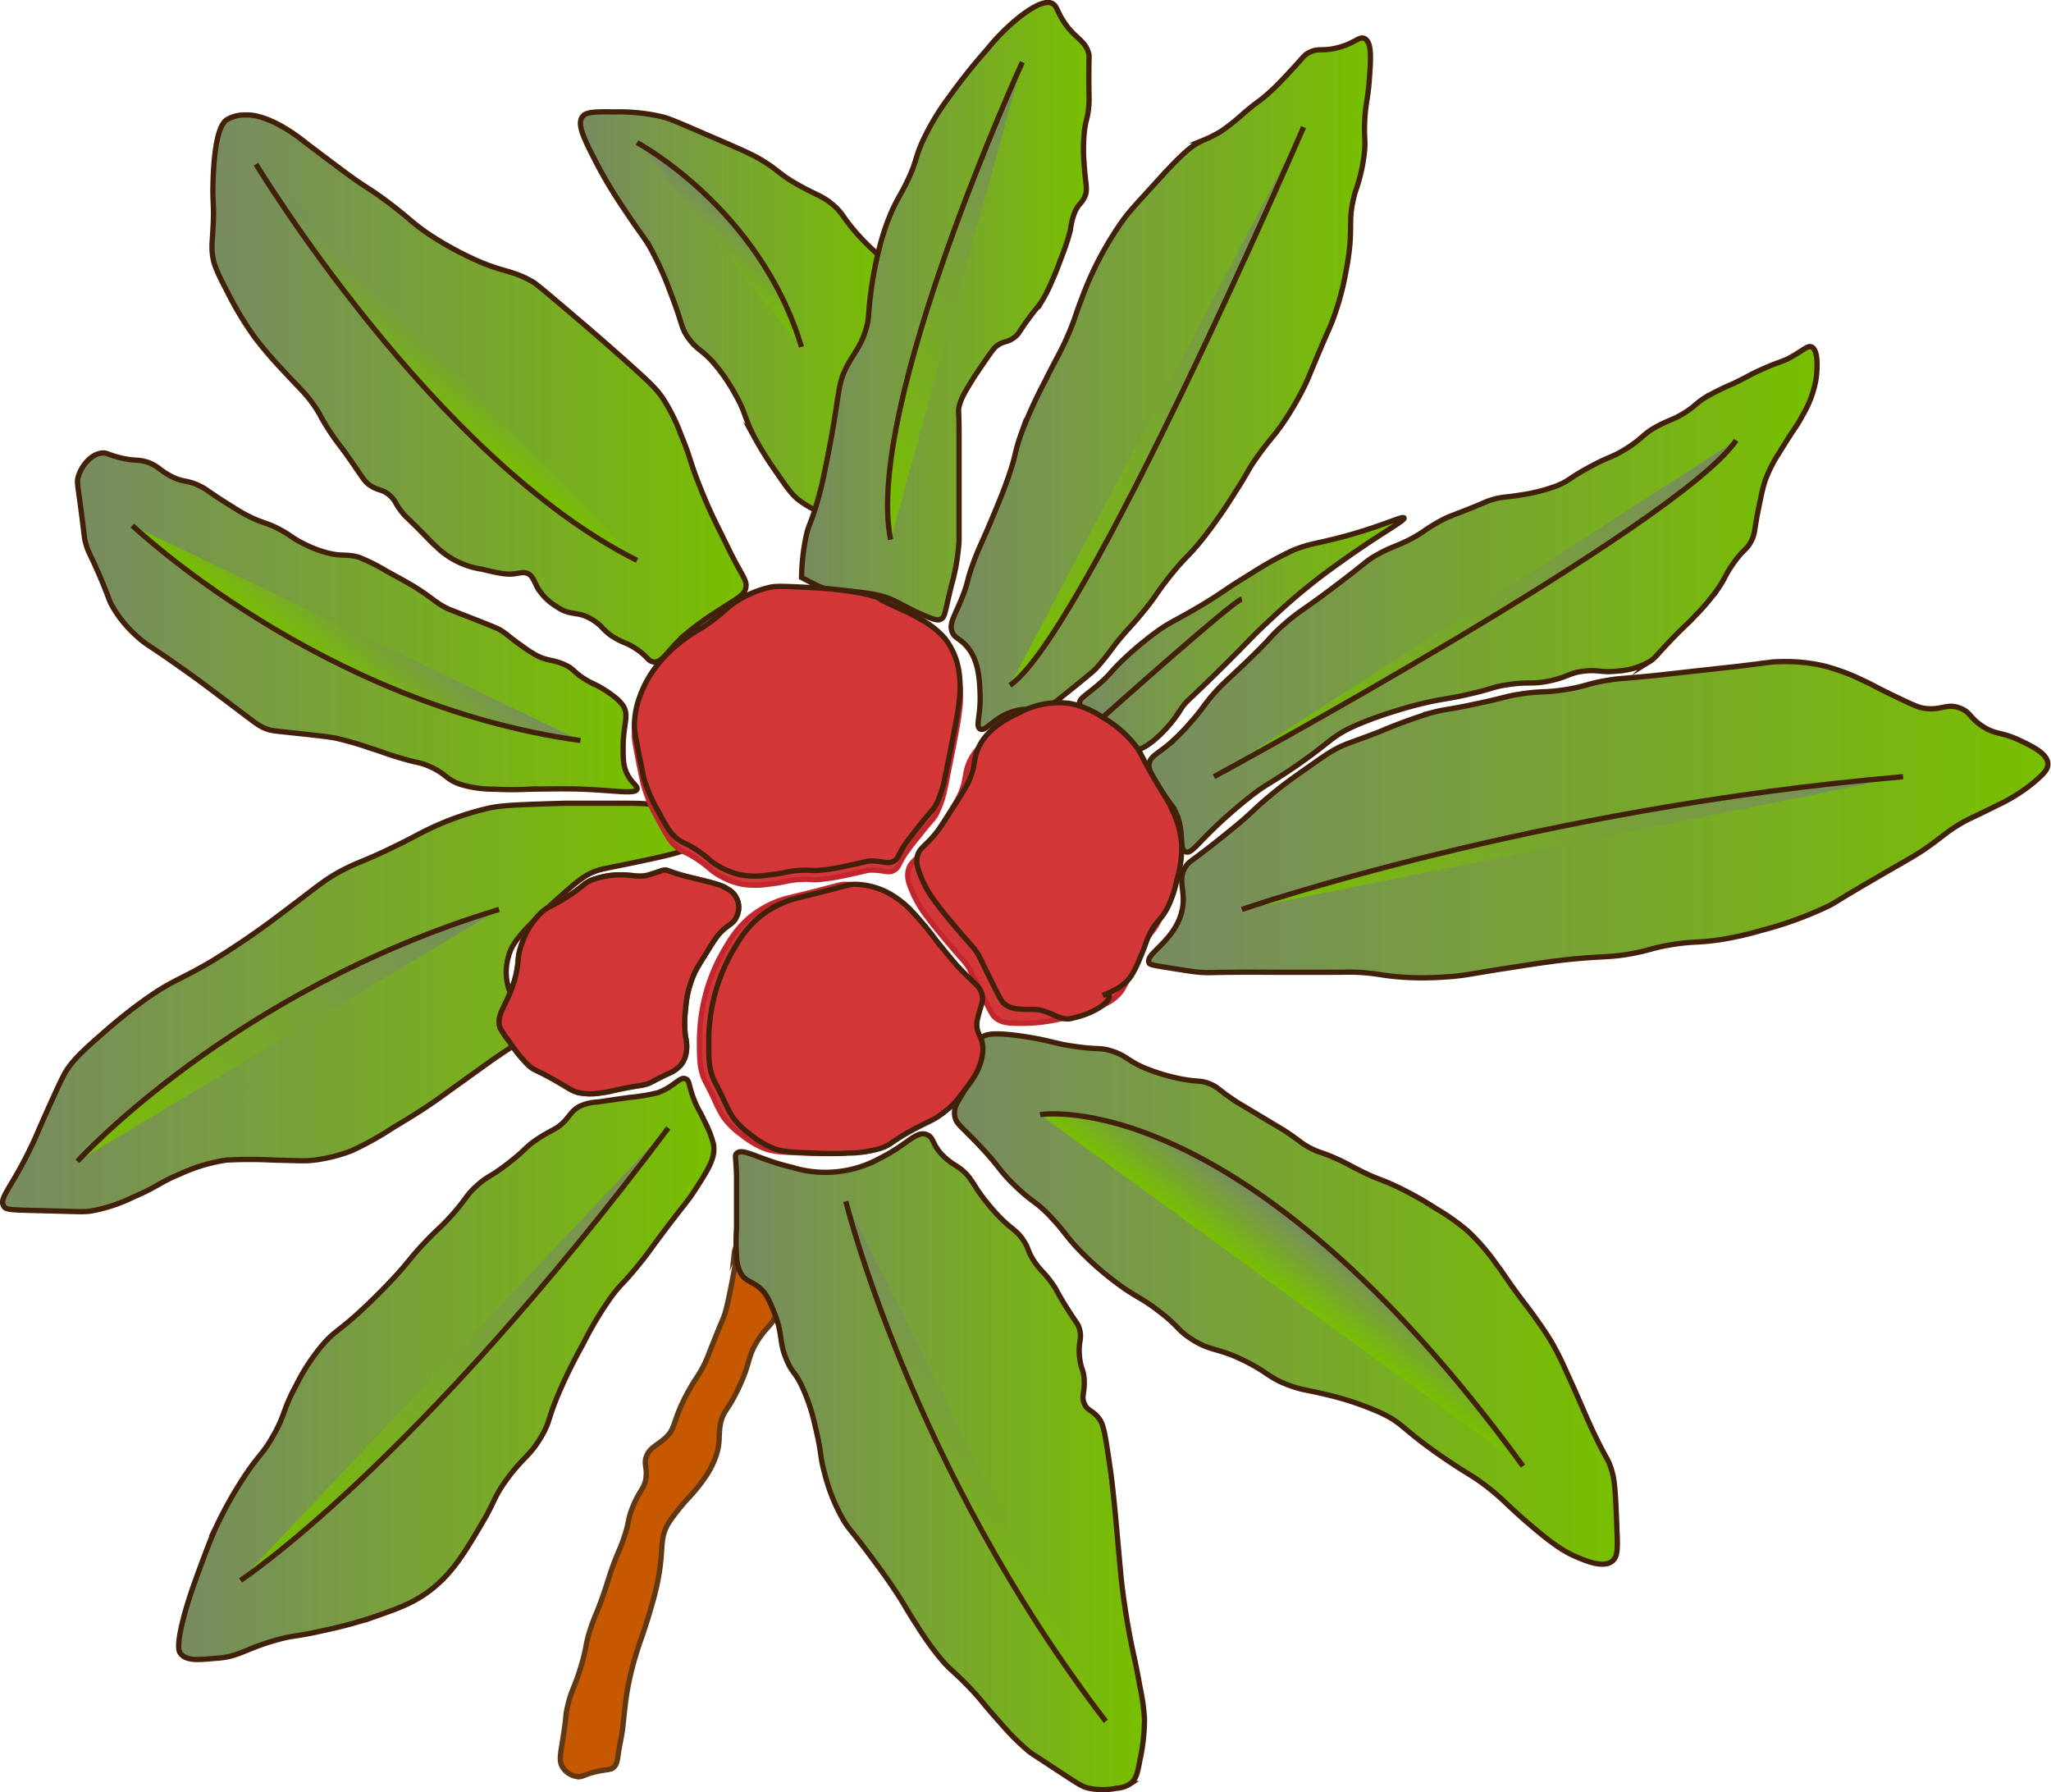 <svg xmlns="http://www.w3.org/2000/svg" xmlns:xlink="http://www.w3.org/1999/xlink" viewBox="0 0 388.34 339.32"><defs><style>.cls-1,.cls-10,.cls-11,.cls-12,.cls-13,.cls-15,.cls-16,.cls-17,.cls-18,.cls-19,.cls-2,.cls-20,.cls-21,.cls-22,.cls-23,.cls-24,.cls-25,.cls-26,.cls-27,.cls-3,.cls-4,.cls-5,.cls-7,.cls-8,.cls-9{stroke:#42210b;}.cls-1,.cls-10,.cls-11,.cls-12,.cls-13,.cls-14,.cls-15,.cls-16,.cls-17,.cls-18,.cls-19,.cls-2,.cls-20,.cls-21,.cls-22,.cls-23,.cls-24,.cls-25,.cls-26,.cls-27,.cls-3,.cls-4,.cls-5,.cls-6,.cls-7,.cls-8,.cls-9{stroke-miterlimit:10;}.cls-1{fill:url(#linear-gradient);}.cls-2{fill:url(#linear-gradient-2);}.cls-3{fill:url(#linear-gradient-3);}.cls-4{fill:url(#linear-gradient-4);}.cls-5{fill:url(#linear-gradient-5);}.cls-6{fill:#c65900;stroke:#603813;}.cls-7{fill:url(#linear-gradient-6);}.cls-8{fill:url(#linear-gradient-7);}.cls-9{fill:url(#linear-gradient-8);}.cls-10{fill:url(#linear-gradient-9);}.cls-11{fill:url(#linear-gradient-10);}.cls-12{fill:url(#linear-gradient-11);}.cls-13{fill:url(#linear-gradient-12);}.cls-14,.cls-15{fill:#d33738;}.cls-14{stroke:#c1272d;}.cls-16{fill:url(#linear-gradient-13);}.cls-17{fill:url(#linear-gradient-14);}.cls-18{fill:url(#linear-gradient-15);}.cls-19{fill:url(#linear-gradient-16);}.cls-20{fill:url(#linear-gradient-17);}.cls-21{fill:url(#linear-gradient-18);}.cls-22{fill:url(#linear-gradient-19);}.cls-23{fill:url(#linear-gradient-20);}.cls-24{fill:url(#linear-gradient-21);}.cls-25{fill:url(#linear-gradient-22);}.cls-26{fill:url(#linear-gradient-23);}.cls-27{fill:url(#linear-gradient-24);}</style><linearGradient id="linear-gradient" x1="38.8" y1="287.58" x2="140.18" y2="287.58" gradientUnits="userSpaceOnUse"><stop offset="0" stop-color="#788b62"/><stop offset="1" stop-color="#78bf00"/></linearGradient><linearGradient id="linear-gradient-2" x1="45.09" y1="101.88" x2="146.27" y2="101.88" xlink:href="#linear-gradient"/><linearGradient id="linear-gradient-3" x1="19.66" y1="146.22" x2="125.63" y2="146.22" xlink:href="#linear-gradient"/><linearGradient id="linear-gradient-4" x1="5.51" y1="219.11" x2="135.74" y2="219.11" xlink:href="#linear-gradient"/><linearGradient id="linear-gradient-5" x1="185.11" y1="100.99" x2="264.49" y2="100.99" xlink:href="#linear-gradient"/><linearGradient id="linear-gradient-6" x1="144.28" y1="305.12" x2="221.72" y2="305.12" xlink:href="#linear-gradient"/><linearGradient id="linear-gradient-7" x1="185.67" y1="274.32" x2="311.28" y2="274.32" xlink:href="#linear-gradient"/><linearGradient id="linear-gradient-8" x1="222.49" y1="183.58" x2="392.85" y2="183.58" xlink:href="#linear-gradient"/><linearGradient id="linear-gradient-9" x1="222.56" y1="141.8" x2="349.17" y2="141.8" xlink:href="#linear-gradient"/><linearGradient id="linear-gradient-10" x1="114.92" y1="87.39" x2="173.64" y2="87.39" xlink:href="#linear-gradient"/><linearGradient id="linear-gradient-11" x1="156.76" y1="87.39" x2="211.22" y2="87.39" xlink:href="#linear-gradient"/><linearGradient id="linear-gradient-12" x1="209.42" y1="148.36" x2="270.87" y2="148.36" xlink:href="#linear-gradient"/><linearGradient id="linear-gradient-13" x1="259.13" y1="57.77" x2="189.68" y2="153.36" xlink:href="#linear-gradient"/><linearGradient id="linear-gradient-14" x1="316.53" y1="99.24" x2="252.08" y2="187.94" xlink:href="#linear-gradient"/><linearGradient id="linear-gradient-15" x1="330.34" y1="150" x2="275.14" y2="225.98" xlink:href="#linear-gradient"/><linearGradient id="linear-gradient-16" x1="254.9" y1="262.71" x2="247.63" y2="272.71" xlink:href="#linear-gradient"/><linearGradient id="linear-gradient-17" x1="204.67" y1="284.53" x2="174.87" y2="325.55" xlink:href="#linear-gradient"/><linearGradient id="linear-gradient-18" x1="125.43" y1="237.46" x2="56.7" y2="332.05" xlink:href="#linear-gradient"/><linearGradient id="linear-gradient-19" x1="84.72" y1="189.81" x2="34.45" y2="259" xlink:href="#linear-gradient"/><linearGradient id="linear-gradient-20" x1="77.47" y1="141.38" x2="67.03" y2="155.75" xlink:href="#linear-gradient"/><linearGradient id="linear-gradient-21" x1="94.92" y1="89.59" x2="83.46" y2="105.37" xlink:href="#linear-gradient"/><linearGradient id="linear-gradient-22" x1="145.21" y1="69.2" x2="137.38" y2="79.98" xlink:href="#linear-gradient"/><linearGradient id="linear-gradient-23" x1="211.91" y1="49.85" x2="160.31" y2="120.87" xlink:href="#linear-gradient"/><linearGradient id="linear-gradient-24" x1="236.85" y1="139.41" x2="217.1" y2="166.58" xlink:href="#linear-gradient"/></defs><title>sumac</title><g id="Sumac"><g id="sumac-2" data-name="sumac"><path class="cls-1" d="M140.09,244.93c.47,2.55-.87,4.69-3.51,8.78-1.37,2.12-1.68,2.28-5.27,7-3.41,4.51-3.34,4.64-5.27,7-3.1,3.84-3.31,3.54-5.26,6.15a66.77,66.77,0,0,0-5.27,8.77c-1.43,2.63-2.82,5.2-4.39,8.78-2.52,5.79-1.85,5.89-3.51,8.78-2.28,4-3.78,4.17-7,8.77-2.25,3.21-1.77,3.48-4.39,7.9-3.32,5.63-5.83,9.88-10.53,13.17-2.86,2-5.5,2.93-9.65,4.39a83.09,83.09,0,0,1-9.66,2.63c-5.78,1.32-5.37.82-8.77,1.75-6.11,1.67-7.29,3.22-11.41,3.51-2.9.21-5.77.72-7-.87-.31-.39-.93-1.41.87-7.9.57-2,1.25-4.15,2.64-7.9,1.57-4.23,2.35-6.34,3.51-8.78a75.4,75.4,0,0,1,4.39-7.9c3.32-5.26,4-4.94,6.14-8.77,2.36-4.16,1.69-4.67,4.39-9.66a37.37,37.37,0,0,1,5.26-7.9c2.22-2.45,2.7-2.17,7-6.14,3-2.78,5.28-5.2,6.15-6.14,3-3.23,3.16-3.9,6.14-7,2.36-2.47,2.4-2.23,4.39-4.39,3.34-3.63,3-4.13,5.27-6.15s2.36-1.42,6.14-4.38c3.27-2.57,2.89-2.8,5.26-4.39,2.83-1.89,3.68-1.78,5.27-3.51,1-1.12,1.36-1.91,2.63-2.64a8.92,8.92,0,0,1,3.51-.87c2-.29,4.1-.6,6.15-.88a37.17,37.17,0,0,0,5.26-.88c3.2-1.19,4.12-3.12,5.27-2.63.83.35.51,1.41,1.76,4.39.62,1.49.83,1.53,1.75,3.51A20.64,20.64,0,0,1,140.09,244.93Z" transform="translate(-5.01 -28.39)"/><path class="cls-2" d="M146.23,139.62c.21-1.08-.32-1.77-1.76-4.39-1.25-2.3-2.33-4.69-3.51-7-1.75-3.48-2.85-6.25-3.51-7.9-1.91-4.8-1.72-5.42-3.51-9.66a34.93,34.93,0,0,0-3.51-7c-1.12-1.61-2.17-2.7-7-7-4.16-3.71-7-6.14-7-6.14-6.55-5.59-9.83-8.38-10.53-8.78-4.68-2.65-5.7-1.5-13.17-5.26a60.75,60.75,0,0,1-6.14-3.52c-3.35-2.2-3.75-3-7.9-6.14s-3.81-2.45-8.78-6.14c-3.26-2.43-7-5.27-7-5.27a33.14,33.14,0,0,0-5.26-3.51c-3.46-1.77-5.35-1.79-6.15-1.75a6.5,6.5,0,0,0-3.51.87c-.64.43-2.3,1.81-2.63,11.41-.16,4.63.23,4.26,0,8.78-.16,3.06-.38,4.15,0,6.14.18.94.51,2.15,2.63,6.15a62.9,62.9,0,0,0,5.27,8.77,74.34,74.34,0,0,0,5.26,6.15c3.25,3.55,4.37,4.39,6.15,7,1.2,1.78.86,1.65,2.63,4.39s1.82,2.43,4.39,6.14c2.12,3.06,2.35,3.65,3.51,4.39,1.51,1,2.17.61,3.51,1.75s1,1.58,2.63,3.51c.57.68.53.54,2.64,2.64,2.42,2.41,2.44,2.56,3.51,3.51a15.58,15.58,0,0,0,8.77,4.39c3,.72,4.58,1.08,6.15.87,1.08-.14,1.8-.42,2.63,0s1.12,1.47,1.75,2.64a10.35,10.35,0,0,0,3.52,3.51c2.9,2.05,3.93.67,7,2.63,2.06,1.31,1.86,2.09,4.39,3.51,1.53.86,2,.79,3.51,1.76,2.46,1.56,2.42,2.48,3.51,2.63,1.74.23,2.46-2.06,6.14-5.27A55,55,0,0,1,141,144C144.61,141.61,146,141.09,146.23,139.62Z" transform="translate(-5.01 -28.39)"/><path class="cls-3" d="M19.85,118.55c.63-2,2.32-4.11,4.39-4.39,1-.13,1.07.29,3.51.88,3,.73,3.37.23,5.26.88s2.1,1.43,4.39,2.63,2.8.62,5.27,1.76c1.43.66,1.33.85,4.82,3.07,2.11,1.33,3.16,2,4.39,2.63,3,1.54,3.4,1.17,6.15,2.64,2.16,1.15,2.13,1.5,4.38,2.63A22.72,22.72,0,0,0,66.8,133c3,.82,3.59.18,6.15.88a35.89,35.89,0,0,1,5.26,2.63c3.12,1.71,4.68,2.56,6.14,3.51,2.89,1.89,3.1,2.42,5.27,3.52.49.24.53.24,4.39,1.75,4.95,1.94,5.39,2.13,6.14,2.63,1.11.74,1.2,1,3.51,2.64a29.16,29.16,0,0,0,2.64,1.75c2.26,1.25,3,.85,5.26,1.76,2.47,1,1.72,1.59,5.27,3.51a21.18,21.18,0,0,1,4.39,2.63A7.83,7.83,0,0,1,123,162c1.18,1.93,0,3.4,0,7.9,0,2.21,0,3.66.88,5.26s1.94,2.08,1.75,2.63c-.34,1-4.07.24-10.53,0-3.82-.13-7.64,0-9.65,0a68.47,68.47,0,0,1-7,0,21.73,21.73,0,0,1-6.15-.87c-3-1-2.78-2.09-6.14-3.51-1.86-.8-1.78-.42-6.14-1.76-2.41-.74-2.39-.84-5.27-1.75a60.41,60.41,0,0,0-6.14-1.76c-1.18-.24-3.14-.46-7-.88-4.73-.51-5.13-.5-6.15-.88-1.29-.47-1.86-.93-5.26-3.51-1.48-1.11-4.74-3.58-7-5.26-3.1-2.28-6-4.26-6.15-4.39-4.16-2.87-4.66-3-6.14-4.39a22.8,22.8,0,0,1-4.39-5.26c-1-1.65-.75-1.78-2.63-6.15s-2.12-4.28-2.64-6.14c-.29-1-.22-1.12-.87-6.15S19.5,119.64,19.85,118.55Z" transform="translate(-5.01 -28.39)"/><path class="cls-4" d="M106.65,222.55c-.07,1.44-1.56,1.79-7.9,6.15-.55.37-2.41,1.71-6.14,4.39-4.63,3.31-4.7,3.41-6.15,4.38-2.15,1.46-3.77,2.44-7,4.39a59.07,59.07,0,0,1-7.9,4.39,29.92,29.92,0,0,1-7,1.76c-1.89.23-2.55.11-7.9,0a82.16,82.16,0,0,0-8.77,0,32.22,32.22,0,0,0-8.78,2.63C35,252.34,35,253,30.29,255a30,30,0,0,1-7.9,2.63c-1.41.22-1.87.16-7.89,0-7.48-.19-8.31-.13-8.78-.88-1-1.54,1.52-3.51,5.26-11.41,1-2.06.86-2,3.52-7.9,2.3-5.09,2.78-6,3.51-7s1.78-2.38,6.14-6.14a97.73,97.73,0,0,1,8.78-7c5.07-3.53,6-3.28,12.28-7a158.88,158.88,0,0,0,14-9.66c6-4.47,7.34-5.88,11.41-7.9,2.57-1.27,3.21-1.28,7.89-3.51,4.84-2.29,5.72-3,8.78-4.38a53,53,0,0,1,10.53-3.52c2.42-.52,6.3-.63,14-.87.52,0-.1,0,10.53,0,4.59,0,6,0,7.9.87,3.14,1.51,6,4.93,5.26,7-.39,1.07-1.61,1.43-7,2.63-9.25,2-9.56,1.82-11.41,2.63-2.14.94-4.35,3-8.78,7-5.73,5.26-6.61,7.25-7,8.78a10.42,10.42,0,0,0,0,6.14C102.84,219.78,106.76,220.21,106.65,222.55Z" transform="translate(-5.01 -28.39)"/><path class="cls-5" d="M185.28,148c-.57-1.58.38-2.79,1.76-6.14,1.45-3.51.82-3.18,2.63-7.9.87-2.25.93-2.12,2.64-6.14,1.46-3.45,2.49-5.88,3.51-8.78,1.71-4.87,1.17-4.74,2.63-8.78a87,87,0,0,1,4.39-9.65c2.38-4.8,2.95-5.45,4.39-8.78s1.36-3.78,2.63-7a62.56,62.56,0,0,1,7.9-14.92c1-1.4,2.74-3.27,6.14-7,5.41-6,7-7.08,8.78-7.9a24.77,24.77,0,0,0,3.51-1.75,39.09,39.09,0,0,0,4.39-3.51c2.84-2.38,2.66-2,4.39-3.51s3.17-3.09,4.38-4.39c2.49-2.67,2.53-3,3.51-3.51,1.79-.92,2.42-.19,5.27-.88,3.43-.83,4.21-2.29,5.27-1.76,1.39.71,1.17,3.82.87,7.9-.26,3.63-.72,4.27-.87,7.9-.12,2.85.14,3.11,0,5.27a32.53,32.53,0,0,1-1.76,7.9c-1.74,6.15-.1,6.32-1.75,14.92a52.18,52.18,0,0,1-2.64,9.65c-.56,1.44-.6,1.33-2.63,6.14-1.74,4.12-1.87,4.58-2.63,6.15a58.73,58.73,0,0,1-3.51,6.14c-2.18,3.32-2.83,3.57-5.27,7-2,2.76-1.61,2.71-4.39,7a95.27,95.27,0,0,1-6.14,8.78c-2.83,3.53-3.05,3.14-6.15,7-2.73,3.43-2.48,3.63-5.26,7-2.35,2.86-2.77,3-5.27,6.15a48.71,48.71,0,0,1-3.51,4.39c-.44.44-.86.84-5.26,4.38-2.81,2.26-3,2.41-3.51,2.64-2.43,1.11-3.51.28-6.15.87-4.32,1-5.87,4.19-7,3.51-.93-.55.22-2.61,0-7-.13-2.68-.31-6.22-2.63-8.77C186.63,149.17,185.75,149.23,185.28,148Z" transform="translate(-5.01 -28.39)"/><path class="cls-6" d="M111.56,363c-.74-1.18-.47-2.34,0-5.27.83-5.12.42-4.14.88-6.14.79-3.49,1.35-3.55,2.63-7.9,1.12-3.77.68-3.65,1.76-7,1-2.95,1.23-2.89,2.63-7,.81-2.4.91-3,1.76-5.27.91-2.45,1.08-2.5,1.75-4.39,1.27-3.54.76-3.59,1.76-6.14,1.37-3.51,2.48-3.76,2.63-6.14.11-1.73-.43-2.21,0-3.51.58-1.77,2-2.15,3.51-3.51,2.27-2,1.27-3.06,4.39-8.78,1.69-3.1,2.26-3.31,3.51-6.14.43-1,.4-1.05,1.75-4.39,1.45-3.58,1.51-3.57,1.76-4.39.74-2.44,2.09-9.92,2.63-13.17.68-4.09.17.06,0,0a14.36,14.36,0,0,0-.87,1.76s.16-1.51.87-1.76c1.3-.45,3.88,3.33,5.27,6.15,1.25,2.53,2.26,4.6,1.75,7-.44,2.13-1.58,2.21-3.51,5.26-2,3.24-1.2,3.85-3.51,8.78-2.17,4.64-3,4.37-3.51,7-.39,2.26.06,3.49-.88,6.15a17.12,17.12,0,0,1-1.75,3.51,33.23,33.23,0,0,1-3.51,4.38,41.94,41.94,0,0,0-3.51,4.39c-2.26,3.58-.68,5.15-2.63,13.17-.64,2.62-1.55,5.47-1.76,6.14-.86,2.72-1.06,3-1.76,5.27a58.35,58.35,0,0,0-1.75,7c-.37,2.05-.55,3.88-.88,7-.18,1.77-.62,3.5-.88,5.27-.19,1.34-.27,2.06-.87,2.63s-1.35.36-3.51.88-2.42,1.05-3.52.87A3.94,3.94,0,0,1,111.56,363Z" transform="translate(-5.01 -28.39)"/><path class="cls-7" d="M180.46,243.18c1.52.55.88,2,3.51,4.39,1.75,1.58,2.78,1.61,4.39,3.51a30.72,30.72,0,0,1,1.75,2.63,44.31,44.31,0,0,0,3.51,4.39c2.95,3.2,3.8,2.95,5.27,5.27,1,1.55.58,1.64,1.75,3.51,1.29,2.05,1.89,2.12,3.51,4.38,1.07,1.48.76,1.38,2.64,4.39,2.07,3.33,2.34,3.29,2.63,4.39.52,2-.32,2.27,0,5.27.25,2.37.79,2.28.88,4.38.1,2.42-.57,3,0,4.39s1.48,1.23,2.63,2.64c.87,1.06,1.13,2.09,1.76,6.14.68,4.39.87,6.14.87,6.14.45,4,.72,7,.88,8.78.56,6.18.83,9.27.88,9.65.22,1.92.72,6.11,1.75,11.41.56,2.86,1,4.41,1.76,8.78a40.62,40.62,0,0,1,.88,6.14,36.52,36.52,0,0,1-.88,7.9c-.44,2.51-.77,3.62-1.76,4.39a5.32,5.32,0,0,1-2.63.88,13.12,13.12,0,0,1-5.26,0c-1.31-.3-1.85-.69-6.15-3.51-4.69-3.09-4.68-3.05-5.26-3.51a45.13,45.13,0,0,1-5.27-5.27c-3.62-4-3.5-4.26-6.14-7-3-3.09-3.26-2.9-5.27-5.27a56.66,56.66,0,0,1-4.39-6.14c-2.3-3.51-2.27-3.85-4.39-7-1.49-2.24-2.69-3.86-4.38-6.14-4-5.36-4.11-5.05-5.27-7a34.32,34.32,0,0,1-3.51-8.77c-1-3.62-.47-3.53-1.76-8.78a35.59,35.59,0,0,0-2.63-7.9c-1.34-2.69-1.63-2.19-2.63-4.39-1.77-3.85-.76-5.12-2.63-9.65-.89-2.13-1.38-3.31-2.64-4.39-1.44-1.23-2.57-1.19-3.51-2.63a7.44,7.44,0,0,1-.88-3.51,38.94,38.94,0,0,1,0-5.27c0-1.75,0-3.51,0-5.26v-4.39c-.09-3.63-.39-4,0-4.39,1.14-1.19,4.21,1.16,10.54,2.63a21.41,21.41,0,0,0,16.67-1.75C176.94,245,178.4,242.43,180.46,243.18Z" transform="translate(-5.01 -28.39)"/><path class="cls-8" d="M191,224.75c.46-.4,1.62-1.18,8.78,0,4.56.75,4.82,1.19,8.77,1.75,4.58.66,4.7.14,7,.88,3.09,1,3,2,7,3.51a36.65,36.65,0,0,0,6.14,1.76c3.25.62,3.52.2,5.26.87s1.72,1.21,5.27,3.52l4.39,2.63L248,242.3c3.23,2.08,3.25,2.49,5.26,3.51,1.69.86,1.71.59,4.39,1.76,2.32,1,2.93,1.48,5.27,2.63,3,1.48,3.22,1.29,6.14,2.63a65.36,65.36,0,0,1,7.9,4.39,39.24,39.24,0,0,1,6.14,4.39,40.53,40.53,0,0,1,5.27,6.14c1.69,2.25,1.8,2.67,4.39,6.15,1.35,1.82,1.55,2,2.63,3.51s2.31,3.21,3.51,5.26a56.1,56.1,0,0,1,2.63,5.27c1.71,3.71,2.78,6.23,3.51,7.9,4.07,9.3,4.38,8.08,5.27,11.41.52,1.94.64,5.09.88,11.41.12,3.11.07,4.47-.88,5.26-1.68,1.4-5,0-7-.87s-4.12-2.14-8.78-6.15-4.84-4.63-7.9-7-3.28-2.13-7.9-5.27c-8.38-5.7-7.81-6.66-12.28-8.77a57.23,57.23,0,0,0-10.53-3.51c-3.42-.83-4.46-.79-7-1.76-3.61-1.36-3.76-2.28-7.89-4.39-5.61-2.85-6.58-1.79-10.54-4.38-2.72-1.79-2.12-2.2-6.14-5.27-3.6-2.75-4.15-2.47-7.9-5.27a58.25,58.25,0,0,1-7-6.14c-2.63-2.74-2.85-3.56-5.27-6.14-3-3.24-3.56-2.81-7-6.15-3.26-3.15-2.61-3.28-7-7.9-3.45-3.61-4.16-3.86-4.39-5.26-.43-2.71,1.92-3.56,3.51-8.78C190.4,227.08,189.64,225.91,191,224.75Z" transform="translate(-5.01 -28.39)"/><path class="cls-9" d="M222.59,210.71c.14.27.37.37,3.51.87s4.87.79,6.14.88c1.84.14,2.45,0,6.14,0,3.22-.05,6.44,0,9.66,0h7c5.49,0,5.59-.07,7,0,3.72.19,4.41.59,7.9.88a57.54,57.54,0,0,0,8.77,0c3.78-.23,4.47-.57,12.29-1.76,6.36-1,9.55-1.45,13.17-1.75,4.92-.42,6-.22,9.65-.88s4.09-1.15,7.9-1.75c4-.64,4.76-.29,8.78-.88a60.17,60.17,0,0,0,7.9-1.76,70.27,70.27,0,0,0,12.28-4.39c2-.92.81-.51,10.53-6.14,5.72-3.31,6.58-3.72,8.78-5.27,3-2.11,3.47-2.79,6.14-4.38,1.89-1.13,1.83-.89,7-3.51a32,32,0,0,0,7-4.39c1.69-1.47,2.68-2.35,2.63-3.51-.08-1.94-3-3.3-5.27-4.39-3.56-1.69-4.42-1-7-2.63s-2.31-2.74-4.39-3.51c-2.61-1-3.51.59-7,0-1.07-.19-2.76-1-6.14-2.64-3.14-1.51-3.27-1.72-5.27-2.63a38.84,38.84,0,0,0-7-2.63,31.53,31.53,0,0,0-8.77-.88c-1.58,0-1.55.13-7.9.88l-7.9.87c-7.29.82-7,.79-7.9.88-6.28.64-6.28.46-8.78.88-4.06.67-4,1.12-7.9,1.75-4.2.68-4.46.2-8.77.88-2.73.43-2.64.63-7.9,1.76-6,1.29-5.86,1-8.78,1.75a94.35,94.35,0,0,0-9.65,3.51c-5.35,2.1-6.53,2.26-8.78,3.51-1.36.76-2.66,1.68-5.26,3.51-2.08,1.47-4.32,3-7,5.27-3.29,2.71-3.12,3-7,6.14-2.56,2.1-4.39,3.51-4.39,3.51-3.64,2.82-3.85,2.76-4.38,3.52-1.94,2.75.13,4.75-.88,8.77C227.31,206.68,221.69,209,222.59,210.71Z" transform="translate(-5.01 -28.39)"/><path class="cls-10" d="M222.59,173c.19-1.33,1.39-1.8,3.51-3.51a37.52,37.52,0,0,0,4.38-4.39c1.72-1.89,2.08-2.62,3.51-4.39,2.06-2.54,3.15-3.31,7-7,5.24-5,4.23-4.56,7-7,3.12-2.77,3.45-2.51,10.53-7.9,5.36-4.08,5.13-4.19,7-5.27,3.69-2.1,4.86-1.85,8.78-4.39a32.37,32.37,0,0,1,4.38-2.63c1.17-.55,1.38-.55,4.39-1.75,3.24-1.3,3.27-1.42,4.39-1.76,2-.6,2.58-.44,5.27-.88a33.6,33.6,0,0,0,7-1.75c2.35-.93,2.1-1.31,6.14-3.51s4.28-1.8,7-3.51c3.46-2.16,3.06-2.77,6.15-4.39,2.21-1.16,3.06-1.19,5.26-2.63,1.78-1.17,1.71-1.47,3.51-2.64a45,45,0,0,1,5.27-2.63c3.47-1.66,2.93-1.57,5.27-2.63,3.83-1.75,4-1.4,6.14-2.64s2.8-2,3.51-1.75c1.64.67.94,5.74.88,6.14a20.37,20.37,0,0,1-2.64,7c-1.16,2.18-1.26,1.89-4.38,7a25,25,0,0,0-2.64,5.27,32.15,32.15,0,0,0-.87,3.51c-1.31,6-.91,6.3-1.76,7.9-.95,1.8-1.4,1.34-3.51,4.39-1.45,2.09-1.25,2.33-2.63,4.39a40.94,40.94,0,0,1-4.39,5.26c-1.87,2-1.89,1.8-4.39,4.39-3.22,3.33-3.17,3.64-4.39,4.39a13.81,13.81,0,0,1-6.14,1.75c-3,.32-3.38-.31-6.15,0s-2.85,1-6.14,1.76c-3.77.88-4.22.13-8.78.88-2.81.46-2.26.69-7,1.75-4.32,1-4.89.81-8.77,1.76-1,.23-3.26.81-6.15,1.75a66.2,66.2,0,0,0-7,2.64c-4.26,2-4.3,3.06-11.41,7.89-4.43,3-4.87,2.9-7.9,5.27-3.33,2.61-6.14,5.27-6.14,5.27-4.15,3.92-5.09,5.6-6.14,5.26-1.61-.52.21-4.56-2.64-8.77a57.83,57.83,0,0,1-3.51-5.27C222.76,174.36,222.47,173.73,222.59,173Z" transform="translate(-5.01 -28.39)"/><path class="cls-11" d="M173.22,79.4c-.89-2.57-2.36-2.67-6.14-7-2.71-3.12-2.44-3.62-4.39-5.27s-3-1.77-6.14-3.51c-4.25-2.33-3.9-2.93-7.9-5.26-1.22-.72-4.05-2-9.66-4.39-6.73-2.93-7.52-3.21-8.77-3.51a35.22,35.22,0,0,0-8.78-.88c-3.63-.05-5.45-.05-6.14.88-1.08,1.46.22,4.06,2.63,8.77A87,87,0,0,0,123.2,68c3.37,5.11,3.76,5.15,5.26,7.9a62.64,62.64,0,0,1,3.51,7.9c2.35,6,1.92,6.66,3.51,8.78,1.75,2.32,2.63,2,5.27,5.26a33.5,33.5,0,0,1,3.51,5.27c2,3.52,1.58,4.1,3.51,7.9a66.43,66.43,0,0,0,4.39,7c2.47,3.66,3.33,4.53,4.39,5.26,1.29.9,3.61,2.51,5.26,1.76,1.92-.87,1.24-4.1,2.64-12.29a71.07,71.07,0,0,1,1.75-7.9,89.3,89.3,0,0,1,3.51-9.65c2.21-5.42,3-6.56,3.51-9.66C173.63,83,173.9,81.36,173.22,79.4Z" transform="translate(-5.01 -28.39)"/><path class="cls-12" d="M184.85,140.49c.6-2.53.57-2.09.87-3.51a40.57,40.57,0,0,0,.88-6.14c0-.63,0-.4,0-5.27v-9.65c0-1.76,0-3.51,0-5.27,0-4.58-.19-4.44,0-5.26.38-1.61,1.13-2.83,2.63-5.27.28-.45.78-1.18,1.76-2.63,2-2.94,2.3-3.24,2.63-3.51,1.47-1.18,2-.59,3.51-1.76.89-.69.78-1,2.64-3.51,1.59-2.18,1.78-2.13,2.63-3.51a27.2,27.2,0,0,0,1.75-3.51c.77-1.7,1.25-3,1.76-4.39A45.81,45.81,0,0,0,207.67,72a13.84,13.84,0,0,1,.87-3.51c.69-1.49,1.22-1.56,1.76-2.64.76-1.51.25-2.43,0-6.14a34.62,34.62,0,0,1,0-6.14c.27-2.67.68-2.63.88-5.27.09-1.3,0-1.51,0-5.27,0-4.32.09-4,0-4.38-.75-3-2.89-2.83-5.27-7C205,30,205,29.39,204.15,29c-.48-.21-1.94-.64-6.14,2.63a40.12,40.12,0,0,0-6.14,6.15,107.32,107.32,0,0,0-7,8.77,47.06,47.06,0,0,0-5.27,8.78c-1.4,3.21-1,3.52-2.63,7-1.45,3.1-2.21,3.81-3.51,7a45.88,45.88,0,0,0-1.76,5.27,68.36,68.36,0,0,0-1.75,8.78c-.64,4.6-.29,4.83-.88,7-.88,3.24-2.16,4.56-3.51,7-2.29,4.16-1.26,5.17-4.39,20.18a68.12,68.12,0,0,1-1.76,7c-1,3.2-1.27,3.15-1.75,5.26a40.58,40.58,0,0,0-.88,7.9h0s2.3,1.24,3.51,1.76c2,.84,2.83.5,6.15.87s5.4.61,7.89,1.76c1.43.66,2.34,1.32,5.27,2.63,2.33,1,3,1.16,3.51.88C183.88,145.36,183.9,144.45,184.85,140.49Z" transform="translate(-5.01 -28.39)"/><path class="cls-13" d="M209.42,161.56c-.07-.94,1-1.37,3.51-3.51s2.29-2.5,5.27-5.27a64.94,64.94,0,0,1,5.26-4.39c3-2.25,4-2.41,8.78-5.26,4.46-2.65,4.21-2.85,9.65-6.15a63.68,63.68,0,0,1,7.9-4.39c3.39-1.39,4.48-1.23,9.66-2.63,7.43-2,11.18-4,11.41-3.51s-3.91,2.58-11.41,7.9c-2,1.44-4.23,3-7,5.27-3.37,2.72-5.77,5-7.9,7-3,2.82-2.68,2.72-7.9,7.9-7.15,7.07-6.93,6.49-7.9,7.9a25.24,25.24,0,0,1-5.27,6.14c-2.2,1.79-3.11,1.79-3.51,1.75-2.07-.2-2.13-2.73-5.26-5.26C211.87,162.79,209.53,162.9,209.42,161.56Z" transform="translate(-5.01 -28.39)"/><path class="cls-14" d="M126,173c-.82-4.29-.87-4.68-.87-5.27a15.82,15.82,0,0,1,.87-5.26,20.79,20.79,0,0,1,2.64-5.27,25.11,25.11,0,0,1,6.14-6.14c2.29-1.73,2.5-1.42,5.27-3.51,2.55-1.94,2.59-2.37,4.38-3.52a20.28,20.28,0,0,1,6.15-2.63c1.26-.29,2-.3,7.9,0,7.64.39,11.08,1.39,12.28,1.76.83.24,0,.16,3.51,1.75a39.78,39.78,0,0,1,5.27,2.64A15.36,15.36,0,0,1,184,151a13.28,13.28,0,0,1,2.63,6.14,20.06,20.06,0,0,1,0,6.14c-.13,1.3-.38,2.63-.88,5.27-.27,1.44-.29,1.46-.87,4.39-.71,3.56-.67,3.53-.88,4.39a19.3,19.3,0,0,1-1.76,5.26c-.58,1-.52.59-3.51,4.39a43.63,43.63,0,0,0-2.63,3.51c-1,1.68-1,2.19-1.76,2.63-1.15.69-2-.05-4.38,0-.93,0-.73.13-4.39.88a39.54,39.54,0,0,1-5.27.88c-1.77.12-1.65-.09-3.51,0-2.73.12-3.1.57-6.14.88a16.26,16.26,0,0,1-5.27,0A14.11,14.11,0,0,1,141,194c-1.55-.91-1.57-1.28-3.51-2.63-2.59-1.82-3-1.46-4.39-2.64-1.26-1-2-2.46-3.51-5.26a29.23,29.23,0,0,1-2.63-6.14C126.82,177,126.56,175.65,126,173Z" transform="translate(-5.01 -28.39)"/><path class="cls-14" d="M177,193.15c.34-1.59,1.31-1.71,3.51-4.39.71-.86,1.64-2.33,3.51-5.26a46.35,46.35,0,0,0,2.63-4.39c1.4-3,.9-4,1.76-6.14,1.64-4,5.7-6,7.9-7a15.62,15.62,0,0,1,9.65-1.76,16.81,16.81,0,0,1,6.14,2.63,21.89,21.89,0,0,1,6.15,5.27c1.14,1.46.75,1.39,3.51,6.14,2.28,3.94,2.66,4.18,3.51,6.15a18.25,18.25,0,0,1,1.75,6.14,20.67,20.67,0,0,1-.87,7,21.2,21.2,0,0,1-1.76,5.27c-1.36,2.62-2.17,2.49-3.51,5.26-.71,1.49-.59,1.76-1.76,4.39a20.16,20.16,0,0,1-1.75,3.51c-1.35,1.8-3.09,2.57-5.27,3.51a28.68,28.68,0,0,1-6.14,1.76,33.1,33.1,0,0,1-7,.88c-2.68,0-4,0-5.27-.88-.79-.57-1-1.12-2.63-4.39s-2.35-4.82-2.63-5.27c-.8-1.27-.9-1.11-4.39-5.26-2.16-2.57-2.92-3.57-3.51-4.39a20.38,20.38,0,0,1-2.64-4.39C177.14,195.82,176.64,194.58,177,193.15Z" transform="translate(-5.01 -28.39)"/><path class="cls-14" d="M131.31,193.15c.6.22,1.5.55,2.63.88s1.66.43,3.51.88c3.73.9,4.51,1.25,5.27,1.75a3.94,3.94,0,0,1,1.75,5.27c-.67,1.55-1.72,1.41-3.51,3.51a27.42,27.42,0,0,0-1.75,2.63c-1.5,2.39-2.25,3.58-2.63,4.39a19.45,19.45,0,0,0-1.76,7,19.76,19.76,0,0,0,0,5.27,7.35,7.35,0,0,1,0,3.51,5.09,5.09,0,0,1-.88,1.75,6.65,6.65,0,0,1-2.63,1.76c-3.4,1.68-3,1.57-3.51,1.75-1.19.43-1.31.29-4.39.88-2.82.55-2.87.7-4.39.88a11.77,11.77,0,0,1-4.39,0c-1.12-.26-1.6-.63-3.51-1.76-4.81-2.83-4.79-2.28-6.14-3.51a27.64,27.64,0,0,1-3.51-4.38A18.08,18.08,0,0,1,99.71,223c-.86-2.51,1.17-4,2.64-8.77,1.21-4,.28-4.44,1.75-7.9a13.71,13.71,0,0,1,3.51-5.27c1.26-1.1,1.53-.84,4.39-2.63,3.59-2.24,3.36-2.77,5.27-3.51a15.53,15.53,0,0,1,6.14-.88c1.82.09,2.73.44,4.39,0,.21-.06,2-.63,2.53-.84l.1,0A1.63,1.63,0,0,1,131.31,193.15Z" transform="translate(-5.01 -28.39)"/><path class="cls-14" d="M140.09,236.16a32.4,32.4,0,0,0,1.75,3.51,14.38,14.38,0,0,0,3.51,3.51,16.85,16.85,0,0,0,4.39,2.63c1.67.65,3.77.74,7.9.88a54.51,54.51,0,0,0,6.14,0,22.66,22.66,0,0,0,6.15-.88c2.23-.74,1.84-1.19,6.14-3.51,3.11-1.67,4.18-1.9,6.14-3.51a13.85,13.85,0,0,0,2.64-2.63c1.64-2.24,2.05-4.46,2.63-7.9.65-3.83.15-3.88.88-7,.63-2.73,1.11-3.13.87-4.39-.32-1.78-1.5-2.22-4.38-5.27-.79-.82-2-2.3-4.39-5.26a62.1,62.1,0,0,0-4.39-5.27,17.9,17.9,0,0,0-4.39-3.51,14.12,14.12,0,0,0-6.14-1.75c-1.51-.07-1.64.2-7.9,1.75-3.8.94-4.55,1.05-6.14,1.76a18.79,18.79,0,0,0-4.39,2.63,19.63,19.63,0,0,0-4.39,5.27,34,34,0,0,0-4.39,10.53,34.49,34.49,0,0,0-.88,7.9c0,3.09,0,4.89.88,7C138.64,233.37,138.7,233.31,140.09,236.16Z" transform="translate(-5.01 -28.39)"/><path class="cls-15" d="M141.84,236.16a33.49,33.49,0,0,0,1.76,3.51,14.21,14.21,0,0,0,3.51,3.51,16.85,16.85,0,0,0,4.39,2.63c1.67.65,3.77.74,7.89.88a54.69,54.69,0,0,0,6.15,0,22.51,22.51,0,0,0,6.14-.88c2.23-.74,1.85-1.19,6.14-3.51,3.11-1.67,4.19-1.9,6.15-3.51a13.83,13.83,0,0,0,2.63-2.63c1.65-2.24,3.81-4.46,4.39-7.9.65-3.83-1.61-3.88-.88-7,.63-2.73,1.11-3.13.88-4.39-.33-1.78-1.51-2.22-4.39-5.27-.78-.82-2-2.3-4.39-5.26a58.33,58.33,0,0,0-4.39-5.27,17.85,17.85,0,0,0-4.38-3.51,14.17,14.17,0,0,0-6.15-1.75c-1.5-.07-1.63.2-7.9,1.75-3.79.94-4.54,1.05-6.14,1.76a19,19,0,0,0-4.39,2.63,19.63,19.63,0,0,0-4.39,5.27,33.89,33.89,0,0,0-4.38,10.53,34.49,34.49,0,0,0-.88,7.9c0,3.09,0,4.89.88,7C140.39,233.37,140.45,233.31,141.84,236.16Z" transform="translate(-5.01 -28.39)"/><path class="cls-15" d="M178.7,190.52c.34-1.59,1.31-1.71,3.51-4.39.71-.86,1.65-2.33,3.51-5.26a47.63,47.63,0,0,0,2.64-4.39c1.4-3,.89-4,1.75-6.15,1.64-4,5.71-6,7.9-7a15.75,15.75,0,0,1,9.66-1.75,16.71,16.71,0,0,1,6.14,2.63,21.75,21.75,0,0,1,6.14,5.27c1.15,1.46.76,1.38,3.51,6.14,2.29,3.94,2.67,4.18,3.51,6.14a18.54,18.54,0,0,1,1.76,6.15,20.44,20.44,0,0,1-.88,7,21,21,0,0,1-1.75,5.26c-1.37,2.63-2.18,2.49-3.51,5.27-.72,1.49-.6,1.75-1.76,4.39a19.27,19.27,0,0,1-1.76,3.51c-1.35,1.79-3.08,2.57-5.26,3.51,2.63-1.14,1.34,2.82-6.14,4.39-2.07.43-4.2-1.77-7-1.76-2.67,0-4,0-5.26-.88-.8-.56-1-1.11-2.64-4.38s-2.35-4.83-2.63-5.27c-.8-1.27-.89-1.12-4.39-5.27-2.16-2.56-2.91-3.56-3.51-4.38a20.1,20.1,0,0,1-2.63-4.39C178.89,193.18,178.4,192,178.7,190.52Z" transform="translate(-5.01 -28.39)"/><path class="cls-15" d="M131.31,193.15c.6.22,1.5.55,2.63.88s1.66.43,3.51.88c3.73.9,4.51,1.25,5.27,1.75a3.94,3.94,0,0,1,1.75,5.27c-.67,1.55-1.72,1.41-3.51,3.51a27.42,27.42,0,0,0-1.75,2.63c-1.5,2.39-2.25,3.58-2.63,4.39a19.45,19.45,0,0,0-1.76,7,19.76,19.76,0,0,0,0,5.27,7.35,7.35,0,0,1,0,3.51,5.09,5.09,0,0,1-.88,1.75,6.65,6.65,0,0,1-2.63,1.76c-3.4,1.68-3,1.57-3.51,1.75-1.19.43-1.31.29-4.39.88-2.82.55-2.87.7-4.39.88a11.77,11.77,0,0,1-4.39,0c-1.12-.26-1.6-.63-3.51-1.76-4.81-2.83-4.79-2.28-6.14-3.51a27.64,27.64,0,0,1-3.51-4.38A18.08,18.08,0,0,1,99.71,223c-.86-2.51,1.17-4,2.64-8.77,1.21-4,.28-4.44,1.75-7.9a13.71,13.71,0,0,1,3.51-5.27c1.26-1.1,1.53-.84,4.39-2.63,3.59-2.24,3.36-2.77,5.27-3.51a15.53,15.53,0,0,1,6.14-.88c1.82.09,2.73.44,4.39,0,.21-.06,2-.63,2.53-.84l.1,0A1.63,1.63,0,0,1,131.31,193.15Z" transform="translate(-5.01 -28.39)"/><path class="cls-15" d="M126,171.21c-.82-4.28-.87-4.68-.87-5.26a15.89,15.89,0,0,1,.87-5.27,21.13,21.13,0,0,1,2.64-5.27,25.3,25.3,0,0,1,6.14-6.14c2.29-1.72,2.5-1.42,5.27-3.51,2.55-1.93,2.59-2.36,4.38-3.51a19.73,19.73,0,0,1,6.15-2.63c1.26-.29,2-.3,7.9,0,7.64.39,11.08,1.39,12.28,1.75.83.25,0,.17,3.51,1.76a40.31,40.31,0,0,1,5.27,2.63,15.71,15.71,0,0,1,4.39,3.51,13.33,13.33,0,0,1,2.63,6.14,20.13,20.13,0,0,1,0,6.15c-.13,1.3-.38,2.62-.88,5.26-.27,1.44-.29,1.46-.87,4.39-.71,3.57-.67,3.53-.88,4.39a19.51,19.51,0,0,1-1.76,5.27c-.58,1-.52.58-3.51,4.38-1.47,1.87-2.2,2.81-2.63,3.51-1,1.69-1,2.2-1.76,2.64-1.15.69-2-.05-4.38,0-.93,0-.73.13-4.39.88a39.16,39.16,0,0,1-5.27.87c-1.77.12-1.65-.08-3.51,0-2.73.13-3.1.58-6.14.88a16,16,0,0,1-5.27,0,14.4,14.4,0,0,1-4.39-1.75c-1.55-.92-1.57-1.28-3.51-2.64-2.59-1.81-3-1.45-4.39-2.63-1.26-1.06-2-2.46-3.51-5.27a29,29,0,0,1-2.63-6.14C126.82,175.24,126.56,173.89,126,171.21Z" transform="translate(-5.01 -28.39)"/></g><path class="cls-16" d="M251.83,52.46s-41.54,96.07-55.59,105.67" transform="translate(-5.01 -28.39)"/><path class="cls-17" d="M234.86,175.43s88-47.67,98.88-63.68" transform="translate(-5.01 -28.39)"/><path class="cls-18" d="M240.14,200.56s55.57-19.18,125.2-25.13" transform="translate(-5.01 -28.39)"/><path class="cls-19" d="M201.94,239.41s38.19-6.47,91.43,66.53" transform="translate(-5.01 -28.39)"/><path class="cls-20" d="M165.16,255.82s12.36,50.35,49.22,98.44" transform="translate(-5.01 -28.39)"/><path class="cls-21" d="M50.55,327.58s32.76-21.4,81-85.65" transform="translate(-5.01 -28.39)"/><path class="cls-22" d="M19.66,248.25S49,215.83,99.51,200.56" transform="translate(-5.01 -28.39)"/><path class="cls-23" d="M30.07,127.88s35.7,33.94,84.85,40.7" transform="translate(-5.01 -28.39)"/><path class="cls-24" d="M53.48,59.48s33.71,55.79,72.15,75" transform="translate(-5.01 -28.39)"/><path class="cls-25" d="M125.63,55.39s23.24,12.4,31.13,38.67" transform="translate(-5.01 -28.39)"/><path class="cls-26" d="M198.58,40.17s-30,65.49-24.94,90.38" transform="translate(-5.01 -28.39)"/><path class="cls-27" d="M213.81,164.19s24.59-22,26.33-22.39" transform="translate(-5.01 -28.39)"/></g></svg>